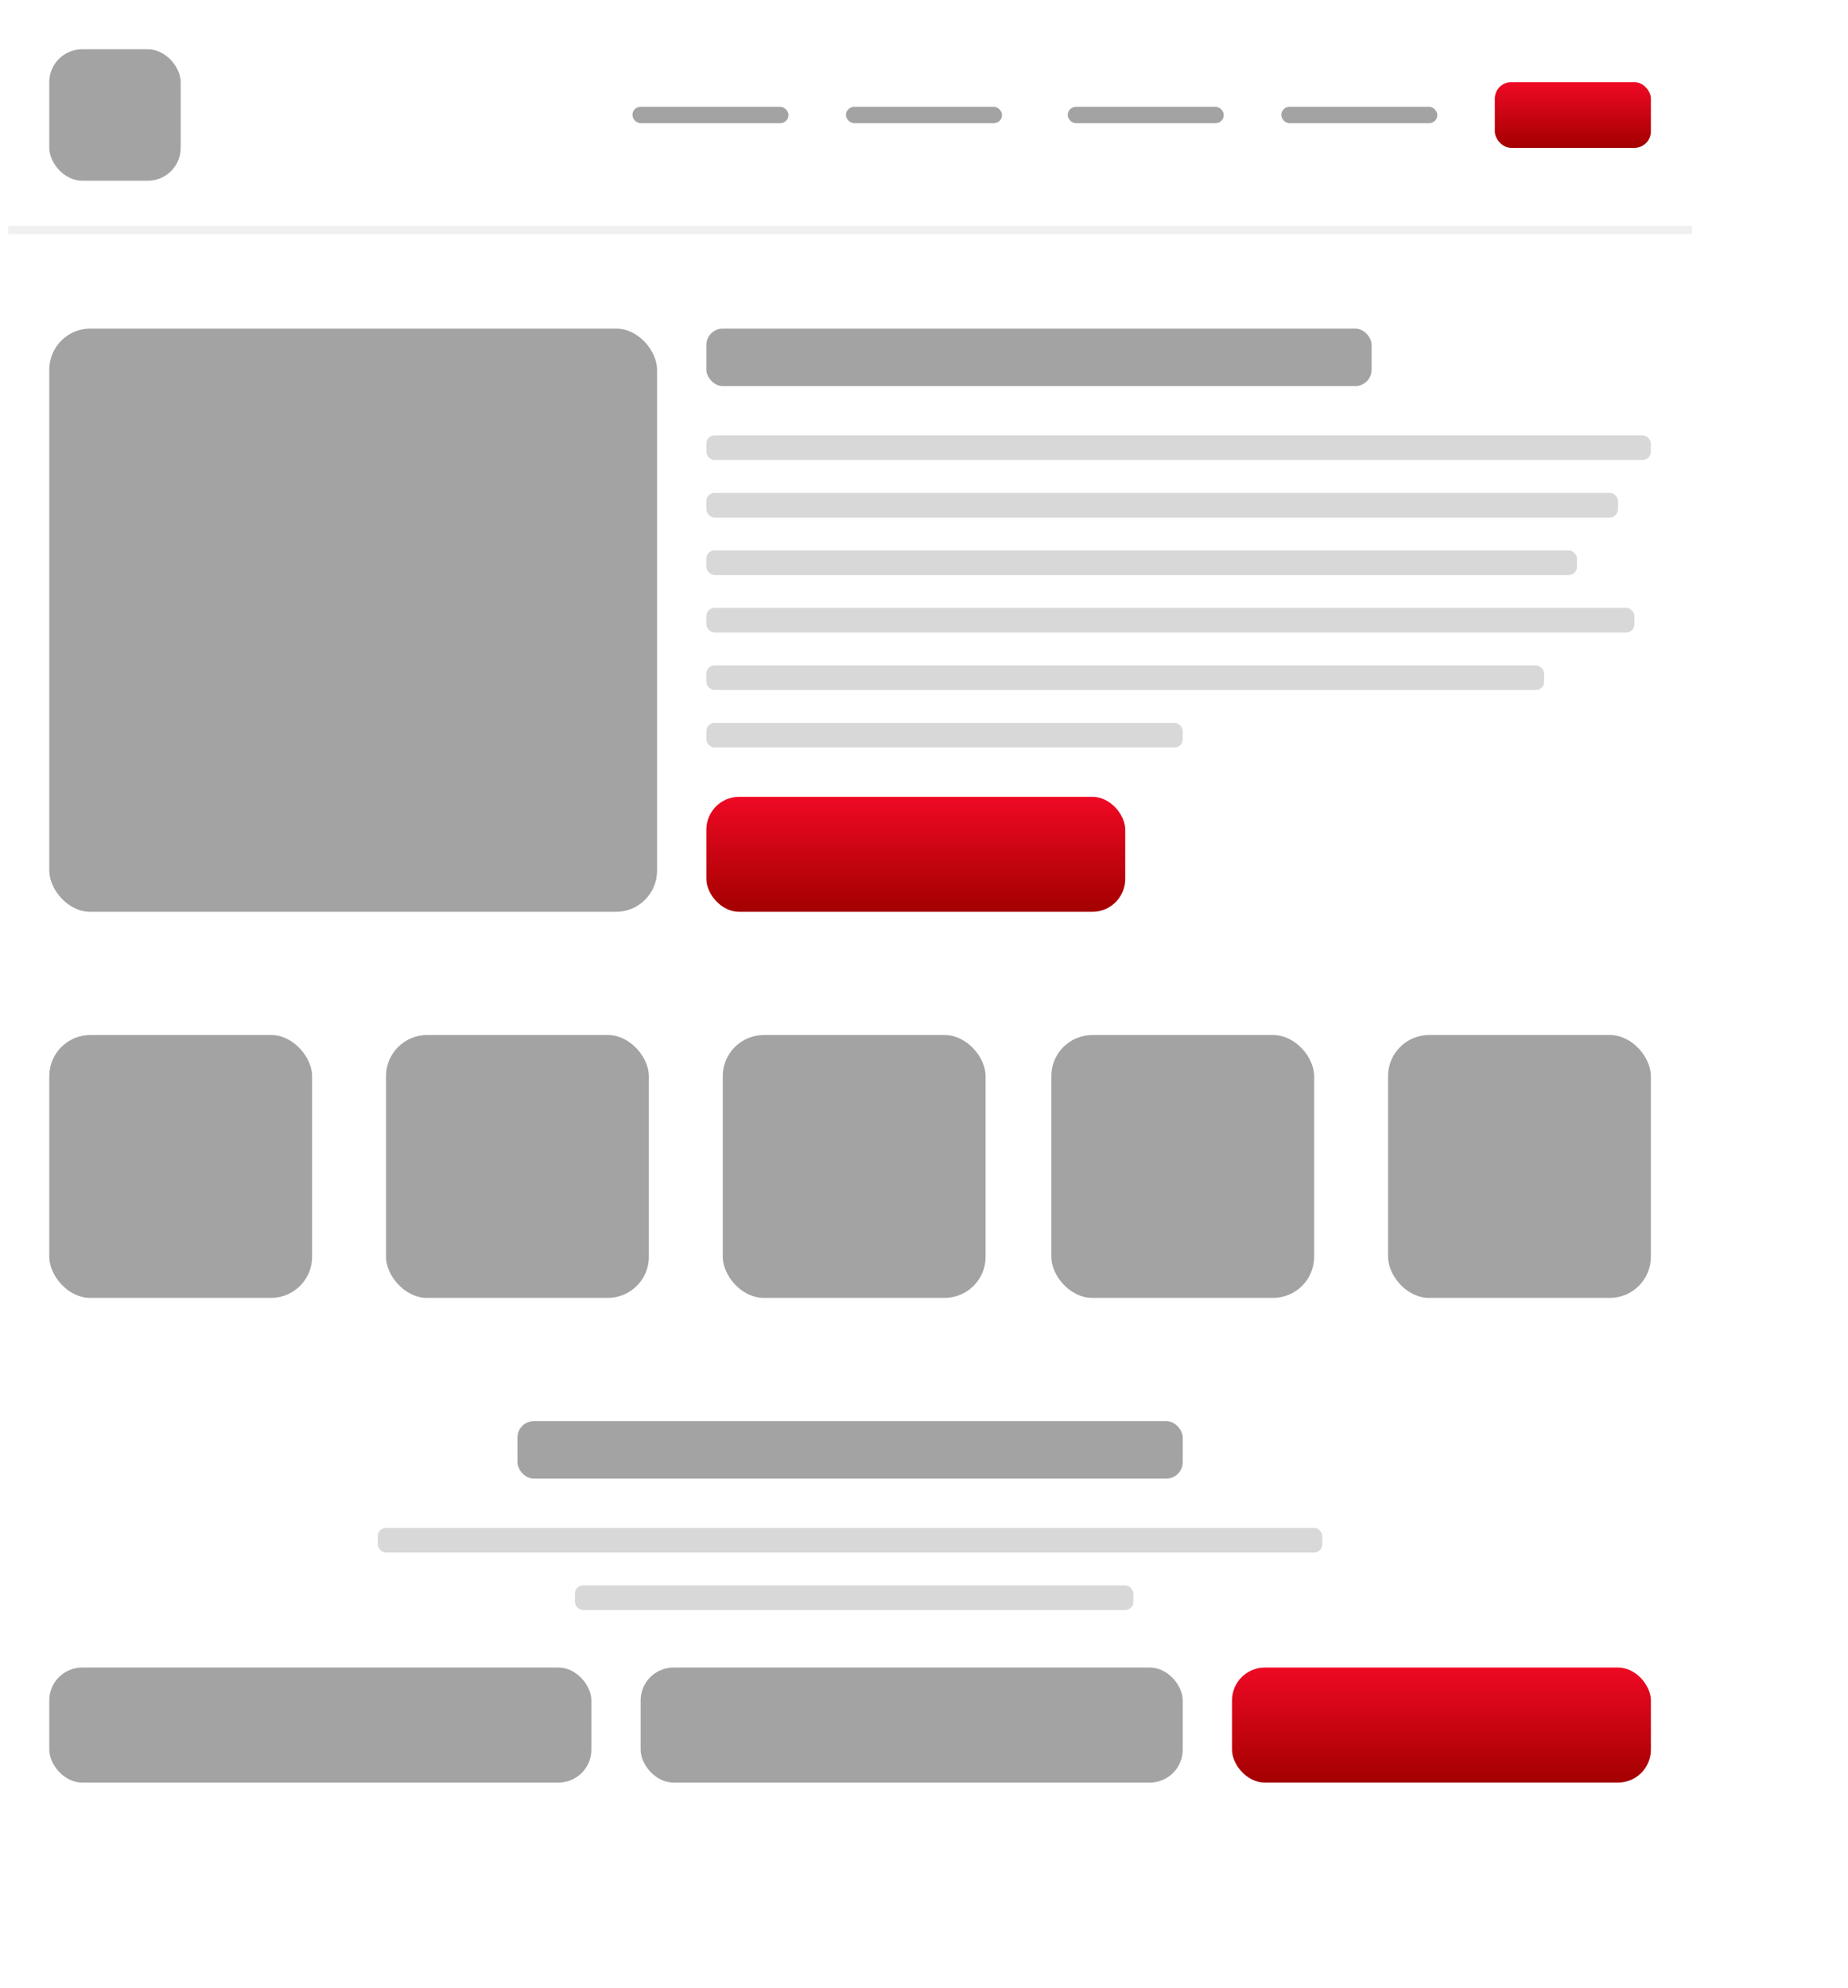 <svg width="225" height="242" viewBox="0 0 225 242" fill="none" xmlns="http://www.w3.org/2000/svg">
<g filter="url(#filter0_d)">
<rect width="207" height="224" rx="8" fill="white"/>
</g>
<rect x="6" y="6" width="16" height="16" rx="4" fill="#A3A3A3"/>
<rect x="77" y="13" width="19" height="2" rx="1" fill="#A3A3A3"/>
<rect x="103" y="13" width="19" height="2" rx="1" fill="#A3A3A3"/>
<rect x="130" y="13" width="19" height="2" rx="1" fill="#A3A3A3"/>
<rect x="156" y="13" width="19" height="2" rx="1" fill="#A3A3A3"/>
<rect x="182" y="10" width="19" height="8" rx="2" fill="url(#paint0_linear)"/>
<rect x="86" y="40" width="81" height="7" rx="2" fill="#A3A3A3"/>
<rect x="86" y="53" width="115" height="3" rx="1" fill="#D8D8D8"/>
<rect x="86" y="60" width="111" height="3" rx="1" fill="#D8D8D8"/>
<rect x="86" y="67" width="106" height="3" rx="1" fill="#D8D8D8"/>
<rect x="86" y="74" width="113" height="3" rx="1" fill="#D8D8D8"/>
<rect x="86" y="81" width="102" height="3" rx="1" fill="#D8D8D8"/>
<rect x="86" y="88" width="58" height="3" rx="1" fill="#D8D8D8"/>
<rect x="6" y="40" width="74" height="71" rx="5" fill="#A3A3A3"/>
<rect x="6" y="126" width="32" height="32" rx="5" fill="#A3A3A3"/>
<rect x="47" y="126" width="32" height="32" rx="5" fill="#A3A3A3"/>
<rect x="88" y="126" width="32" height="32" rx="5" fill="#A3A3A3"/>
<rect x="128" y="126" width="32" height="32" rx="5" fill="#A3A3A3"/>
<rect x="169" y="126" width="32" height="32" rx="5" fill="#A3A3A3"/>
<rect x="63" y="173" width="81" height="7" rx="2" fill="#A3A3A3"/>
<rect x="46" y="186" width="115" height="3" rx="1" fill="#D8D8D8"/>
<rect x="70" y="193" width="68" height="3" rx="1" fill="#D8D8D8"/>
<rect x="86" y="97" width="51" height="14" rx="4" fill="url(#paint1_linear)"/>
<rect x="150" y="203" width="51" height="14" rx="4" fill="url(#paint2_linear)"/>
<rect x="78" y="203" width="66" height="14" rx="4" fill="#A3A3A3"/>
<rect x="6" y="203" width="66" height="14" rx="4" fill="#A3A3A3"/>
<path d="M1.5 28H205.5" stroke="#F0F0F0" stroke-linecap="square"/>
<defs>
<filter id="filter0_d" x="0" y="0" width="225" height="242" filterUnits="userSpaceOnUse" color-interpolation-filters="sRGB">
<feFlood flood-opacity="0" result="BackgroundImageFix"/>
<feColorMatrix in="SourceAlpha" type="matrix" values="0 0 0 0 0 0 0 0 0 0 0 0 0 0 0 0 0 0 127 0"/>
<feOffset dx="16" dy="16"/>
<feGaussianBlur stdDeviation="1"/>
<feColorMatrix type="matrix" values="0 0 0 0 0 0 0 0 0 0 0 0 0 0 0 0 0 0 0.115 0"/>
<feBlend mode="normal" in2="BackgroundImageFix" result="effect1_dropShadow"/>
<feBlend mode="normal" in="SourceGraphic" in2="effect1_dropShadow" result="shape"/>
</filter>
<linearGradient id="paint0_linear" x1="182" y1="10" x2="182" y2="18" gradientUnits="userSpaceOnUse">
<stop stop-color="#EF0924"/>
<stop offset="1" stop-color="#A30000"/>
</linearGradient>
<linearGradient id="paint1_linear" x1="86" y1="97" x2="86" y2="111" gradientUnits="userSpaceOnUse">
<stop stop-color="#EF0924"/>
<stop offset="1" stop-color="#A30000"/>
</linearGradient>
<linearGradient id="paint2_linear" x1="150" y1="203" x2="150" y2="217" gradientUnits="userSpaceOnUse">
<stop stop-color="#EF0924"/>
<stop offset="1" stop-color="#A30000"/>
</linearGradient>
</defs>
</svg>
